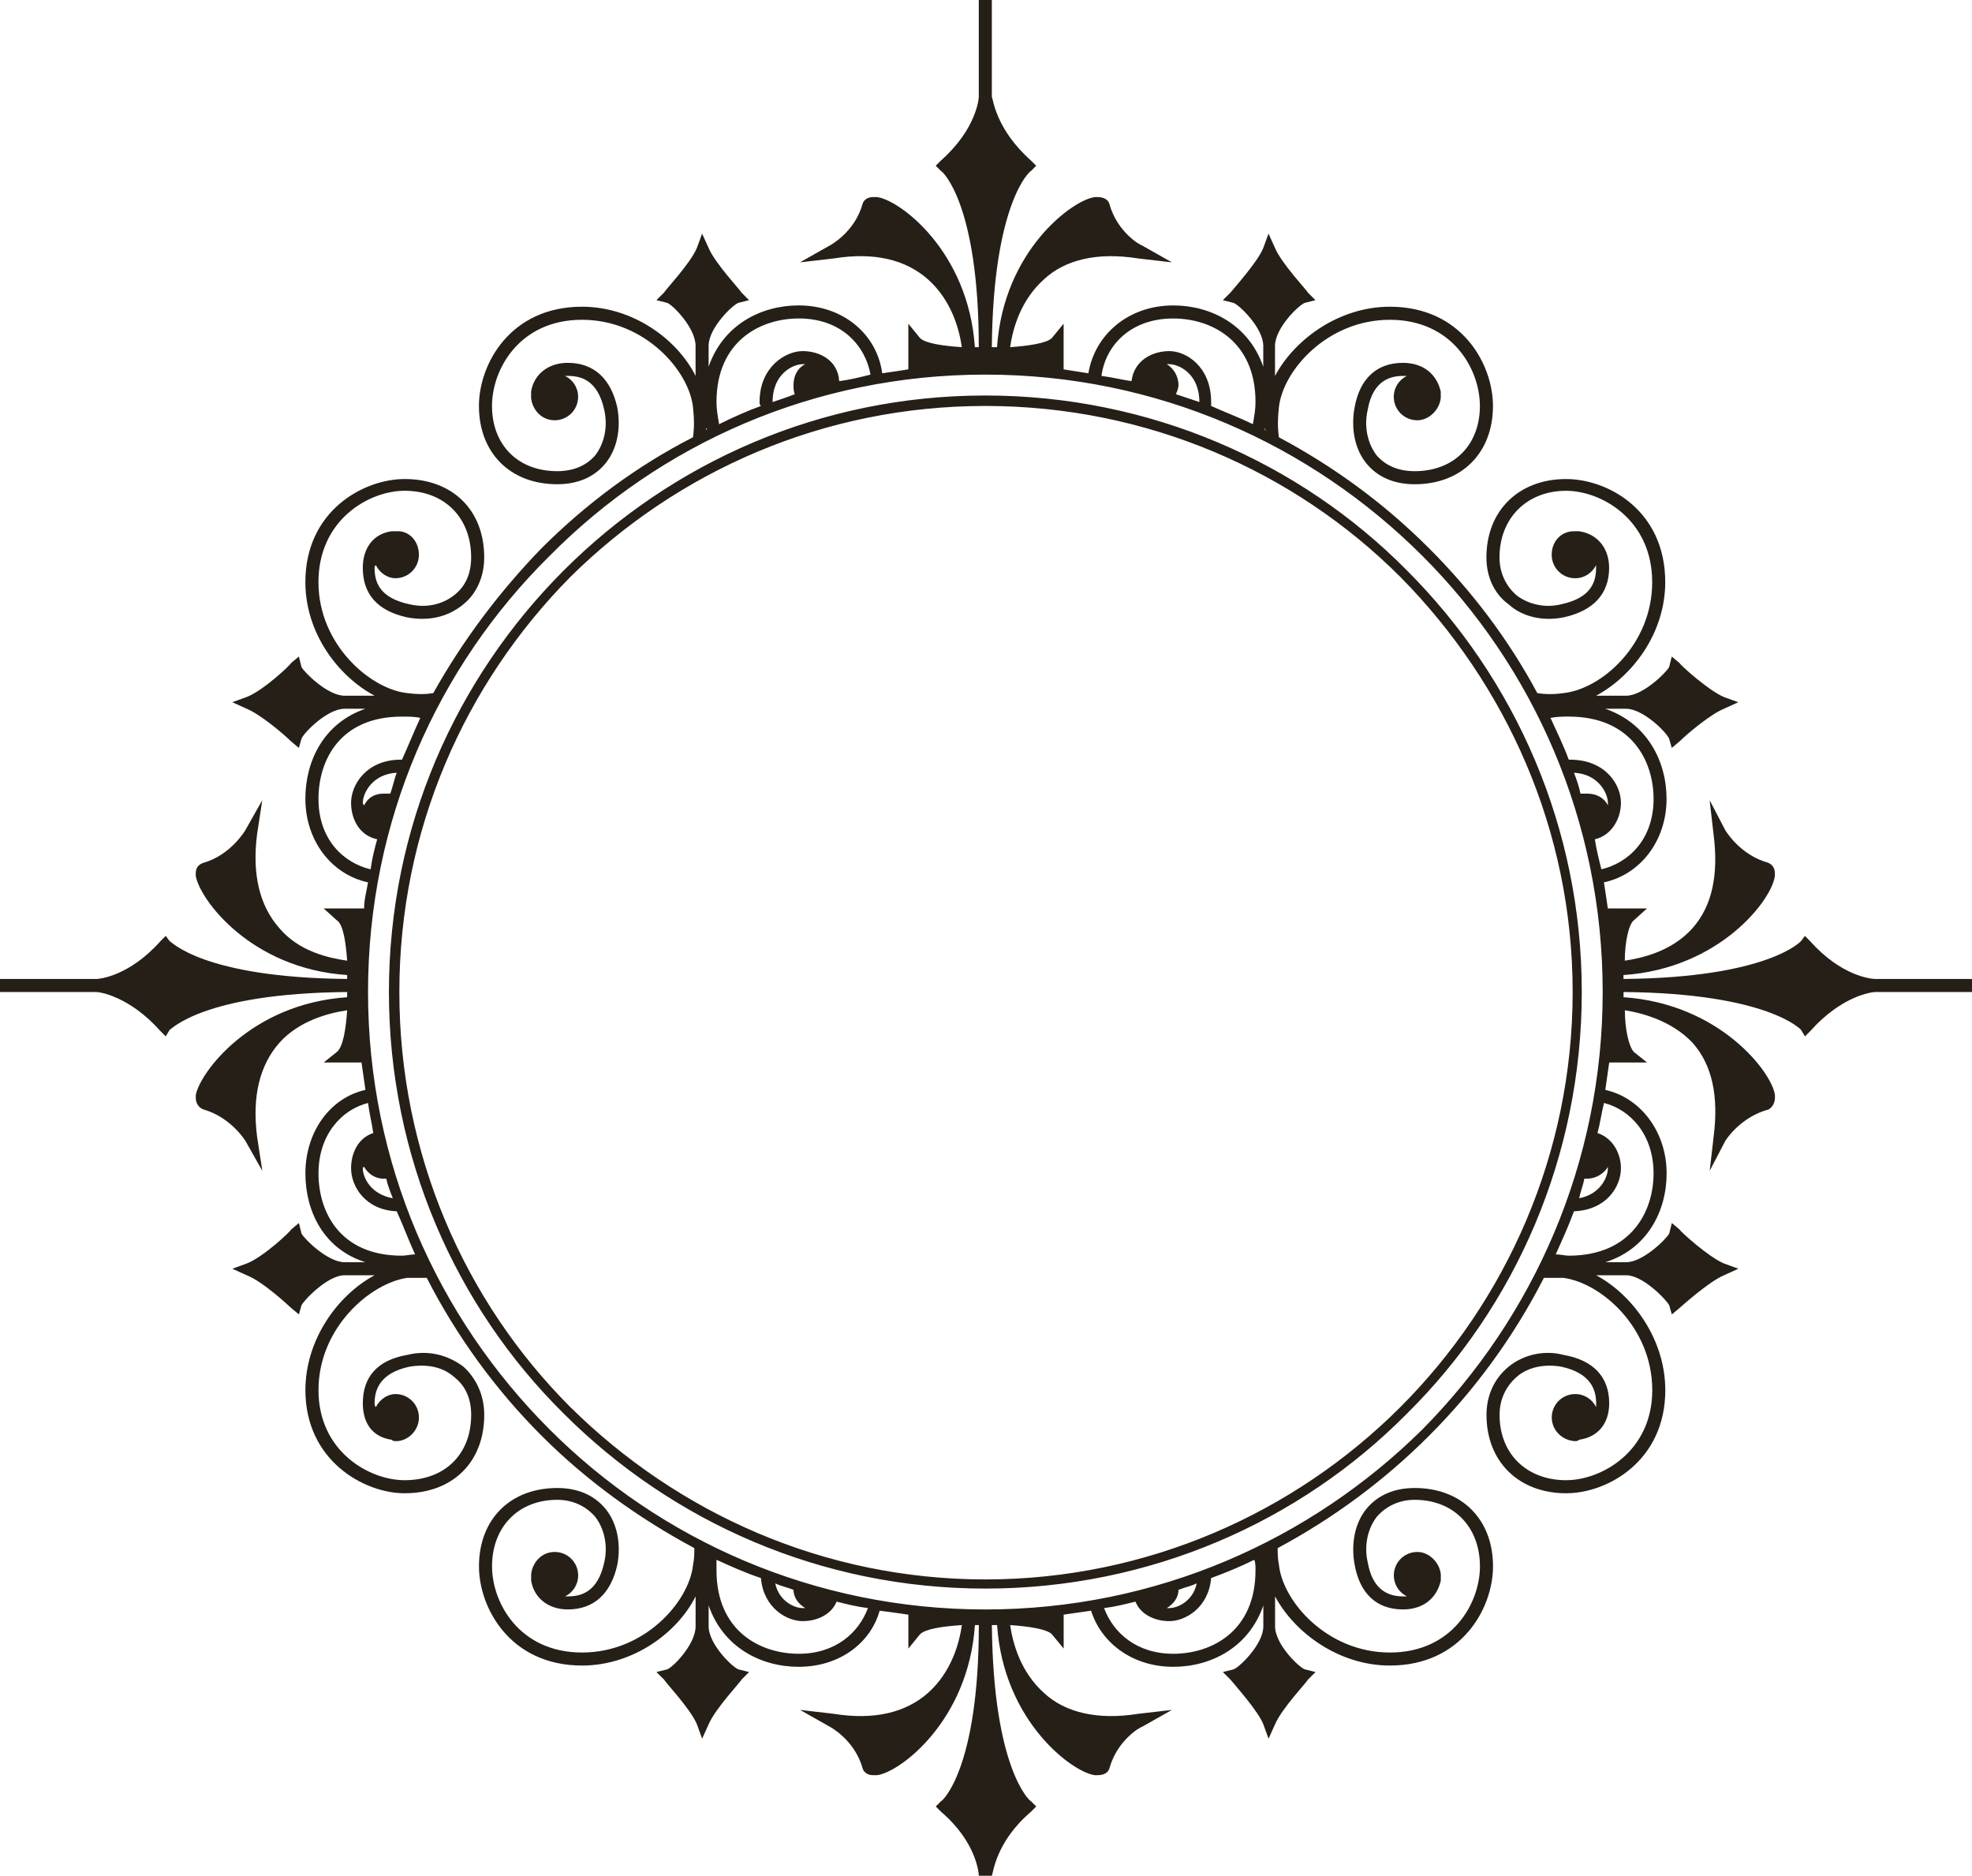 <svg version="1.1" id="图层_1" x="0px" y="0px" width="231.318px" height="220px" viewBox="0 0 231.318 220" enable-background="new 0 0 231.318 220" xml:space="preserve" xmlns="http://www.w3.org/2000/svg" xmlns:xlink="http://www.w3.org/1999/xlink" xmlns:xml="http://www.w3.org/XML/1998/namespace">
  <path fill-rule="evenodd" clip-rule="evenodd" fill="#251F17" d="M231.318,114.818L231.318,114.818v1.533l0,0H219.99
	c-0.459,0-3.978,0.459-7.652,4.592l-0.613,0.613l-0.459-0.768c0,0-3.827-4.285-20.822-4.438c0,0.152,0,0.305,0,0.611
	c11.33,0.766,17.454,8.879,17.758,11.482c0,0.152,0,0.305,0,0.305c0,0.766-0.458,1.227-0.763,1.381
	c-3.371,0.916-5.054,3.674-5.054,3.674l-1.836,3.52l0.459-3.979c0.611-4.748-0.152-8.42-2.453-11.023
	c-2.446-2.604-5.97-3.521-7.957-3.828c0,2.143,0.459,4.287,1.07,4.898l1.535,1.227h-4.441c-0.154,1.07-0.307,2.141-0.458,3.213
	c4.129,0.918,7.193,4.898,7.193,9.797c0,4.441-2.294,8.879-7.193,10.412h2.446c1.994,0,4.747-2.756,5.052-3.367l0.307-1.227
	l0.918,0.766c0,0.154,3.37,3.217,5.206,3.98l1.681,0.613l-1.681,0.764c-1.836,0.768-5.206,3.83-5.206,3.83l-0.918,0.764l-0.307-1.07
	c-0.305-0.613-3.058-3.523-5.052-3.523h-3.519c4.284,2.297,8.111,7.506,8.111,13.479c0,8.26-6.735,12.09-11.635,12.09
	c-5.511,0-9.34-3.672-9.34-9.189c0-2.289,0.918-4.281,2.605-5.664c1.683-1.375,4.129-1.986,6.43-1.375
	c3.517,0.613,5.358,2.6,5.358,5.668c0,2.449-1.376,3.977-3.522,4.283c-0.154,0.158-0.307,0.158-0.459,0.158h-0.154l0,0l0,0
	c-1.529-0.158-2.601-1.383-2.601-2.764c0-1.529,1.224-2.752,2.755-2.752c1.07,0,1.987,0.611,2.451,1.529c0-0.148,0-0.307,0-0.455
	c0-1.381-0.464-3.523-4.135-4.293c-1.842-0.307-3.829,0-5.206,1.225c-1.224,1.076-1.987,2.605-1.987,4.439
	c0,4.6,3.212,7.658,7.805,7.658c4.137,0,10.106-3.365,10.106-10.559c0-7.355-5.97-12.559-10.411-13.172c-0.765,0-1.53,0-2.301,0
	c-3.519,6.887-8.111,13.172-13.47,18.52c-5.206,5.211-11.176,9.65-17.758,13.176c0,0.611,0,1.223,0.151,1.982
	c0.459,4.295,5.665,10.264,13.012,10.264c7.353,0,10.564-5.822,10.564-10.105c0-4.6-3.058-7.805-7.652-7.805
	c-1.836,0-3.371,0.758-4.441,1.982c-1.069,1.381-1.528,3.375-1.069,5.359c0.61,3.523,2.753,3.986,4.134,3.986
	c0.154,0,0.307,0,0.459,0c-0.918-0.463-1.533-1.381-1.533-2.457c0-1.529,1.229-2.754,2.758-2.754c1.376,0,2.601,1.225,2.753,2.605
	l0,0c0,0,0,0,0,0.148l0,0c0,0.158,0,0.465,0,0.609c-0.459,1.994-1.988,3.379-4.437,3.379c-3.064,0-5.052-1.836-5.665-5.213
	c-0.459-2.447,0-4.895,1.377-6.582c1.376-1.678,3.366-2.447,5.665-2.447c5.513,0,9.184,3.67,9.184,9.188
	c0,4.895-3.671,11.635-12.096,11.635c-5.97,0-11.176-3.828-13.47-8.111v3.514c0,2.15,2.907,4.904,3.522,5.053l1.225,0.305
	l-0.918,0.918c0,0.158-3.064,3.375-3.829,5.211l-0.764,1.688l-0.613-1.688c-0.611-1.531-3.064-4.283-3.827-5.211l-0.918-0.918
	l1.222-0.305c0.613-0.148,3.523-2.902,3.523-5.053v-2.449c-1.688,4.906-6.122,7.195-10.564,7.195c-4.745,0-8.423-2.754-9.645-6.582
	c-1.072,0.156-2.143,0.305-3.212,0.463v3.979l-1.384-1.68c-0.61-0.621-2.751-0.926-4.891-1.074c0.305,2.141,1.223,5.506,3.974,7.965
	c2.453,2.287,6.275,3.205,11.023,2.445l3.981-0.463l-3.523,1.992c-0.151,0-2.905,1.531-3.822,4.895
	c-0.154,0.467-0.618,0.771-1.384,0.771c0,0-0.152,0-0.304,0c-2.602-0.305-10.715-6.277-11.48-17.605c-0.152,0-0.307,0-0.611,0
	c0.152,16.834,4.441,20.664,4.593,20.664l0.609,0.611l-0.609,0.613c-4.134,3.523-4.44,7.193-4.593,7.51l0,0l0,0h-1.53l0,0l0,0
	c0-0.316-0.305-3.986-4.441-7.51l-0.61-0.613l0.61-0.611c0.152,0,4.441-3.83,4.441-20.664c-0.152,0-0.305,0-0.459,0
	c-0.771,11.328-8.882,17.301-11.482,17.605c-0.152,0-0.312,0-0.459,0c-0.611,0-1.074-0.305-1.222-0.771
	c-0.918-3.363-3.83-4.895-3.83-4.895l-3.523-1.992l3.982,0.463c4.74,0.76,8.422-0.158,11.023-2.445
	c2.758-2.459,3.675-5.824,3.981-7.965c-2.301,0.148-4.288,0.453-4.906,1.074l-1.37,1.68v-3.979c-1.076-0.158-2.146-0.307-3.37-0.463
	c-1.07,3.828-4.747,6.582-9.492,6.582c-4.437,0-8.878-2.289-10.565-7.195v2.449c0,2.15,2.91,4.904,3.523,5.053l1.222,0.305
	l-0.917,0.918c0,0.158-3.058,3.375-3.828,5.211l-0.765,1.688l-0.611-1.688c-0.766-1.836-3.825-5.053-3.825-5.211l-0.922-0.918
	l1.229-0.305c0.611-0.148,3.364-2.902,3.364-5.053v-3.514c-2.141,4.283-7.347,8.111-13.322,8.111
	c-8.418,0-12.089-6.74-12.089-11.635c0-5.518,3.671-9.188,9.184-9.188c2.294,0,4.286,0.77,5.663,2.447
	c1.376,1.688,1.842,4.135,1.376,6.582c-0.759,3.377-2.753,5.213-5.811,5.213c-2.301,0-3.981-1.385-4.293-3.379
	c0-0.145,0-0.451,0-0.609l0,0c0-0.148,0-0.148,0-0.148l0,0c0.156-1.381,1.229-2.605,2.758-2.605c1.535,0,2.758,1.225,2.758,2.754
	c0,1.076-0.611,1.994-1.529,2.457c0.147,0,0.307,0,0.307,0c1.528,0,3.517-0.463,4.282-3.986c0.459-1.984,0-3.979-1.07-5.359
	c-1.072-1.225-2.601-1.982-4.44-1.982c-4.596,0-7.653,3.205-7.653,7.805c0,4.283,3.217,10.105,10.559,10.105
	c7.353,0,12.559-5.969,13.018-10.264c0.152-0.76,0.152-1.371,0.152-1.982c-6.583-3.525-12.707-7.965-17.911-13.176
	c-5.358-5.348-9.953-11.633-13.477-18.52c-0.759,0-1.528,0-2.294,0c-4.288,0.613-10.405,5.816-10.405,13.172
	c0,7.193,5.969,10.559,10.099,10.559c4.747,0,7.812-3.059,7.812-7.658c0-1.834-0.611-3.363-1.992-4.439
	c-1.376-1.225-3.219-1.531-5.206-1.225c-3.678,0.77-4.13,2.912-4.13,4.293c0,0.148,0,0.307,0.148,0.455
	c0.463-0.918,1.381-1.529,2.298-1.529c1.529,0,2.754,1.223,2.754,2.752c0,1.381-1.07,2.605-2.447,2.764l0,0h-0.154c0,0,0,0-0.152,0
	c-0.151,0-0.307,0-0.458-0.158c-2.146-0.307-3.371-1.834-3.371-4.283c0-3.068,1.688-5.055,5.206-5.668
	c2.453-0.611,4.747,0,6.587,1.375c1.531,1.383,2.449,3.375,2.449,5.664c0,5.518-3.678,9.189-9.343,9.189
	c-4.745,0-11.635-3.83-11.635-12.09c0-5.973,3.825-11.182,8.118-13.479h-3.522c-1.994,0-4.748,2.91-5.055,3.523l-0.304,1.07
	l-0.918-0.764c0,0-3.219-3.063-5.206-3.83l-1.684-0.764l1.684-0.613c1.987-0.764,5.206-3.826,5.206-3.98l0.918-0.766l0.304,1.227
	c0.307,0.611,3.061,3.367,5.055,3.367h2.446c-4.896-1.533-7.042-5.971-7.042-10.412c0-4.898,2.908-8.879,7.042-9.797
	c-0.152-1.072-0.307-2.143-0.459-3.213h-4.437l1.531-1.227c0.764-0.611,1.07-2.756,1.222-4.898c-2.14,0.307-5.662,1.225-7.963,3.828
	c-2.295,2.604-3.212,6.275-2.599,11.023l0.61,3.979l-1.987-3.52c0,0-1.689-2.758-4.901-3.674c-0.459-0.154-0.918-0.615-0.918-1.381
	c0,0,0-0.152,0-0.305c0.459-2.604,6.431-10.717,17.758-11.482c0-0.307,0-0.459,0-0.611c-16.992,0.152-20.663,4.438-20.822,4.438
	l-0.459,0.768l-0.61-0.613c-3.676-4.133-7.194-4.592-7.501-4.592H0l0,0v-1.533l0,0h11.328c0.307,0,3.825-0.307,7.501-4.438
	l0.61-0.615l0.459,0.615c0.159,0,3.83,4.285,20.822,4.438c0-0.152,0-0.307,0-0.459c-11.327-0.764-17.299-8.879-17.758-11.633
	c0,0,0-0.154,0-0.307c0-0.766,0.459-1.07,0.918-1.227c3.212-0.918,4.901-3.826,4.901-3.826l1.987-3.521l-0.61,3.98
	c-0.613,4.746,0.304,8.42,2.599,11.021c2.301,2.758,5.823,3.521,7.963,3.828c-0.151-2.143-0.458-4.285-1.222-4.744l-1.531-1.381
	h4.743c0-1.07,0.312-2.141,0.459-3.061c-4.284-0.918-7.349-4.898-7.349-9.797c0-4.441,2.146-8.879,7.042-10.564h-2.446
	c-1.994,0-4.748,2.756-5.055,3.521l-0.304,1.072l-0.918-0.768c-0.918-0.918-3.678-3.215-5.206-3.826l-1.684-0.766l1.684-0.609
	c1.987-0.768,5.206-3.83,5.206-3.984l0.918-0.764l0.304,1.223c0.307,0.615,3.061,3.371,5.055,3.371h3.522
	c-4.293-2.297-8.118-7.35-8.118-13.32c0-8.42,6.89-12.094,11.635-12.094c5.665,0,9.343,3.674,9.343,9.186
	c0,2.297-0.918,4.285-2.449,5.512c-1.84,1.529-4.134,1.99-6.587,1.529c-3.519-0.766-5.206-2.756-5.206-5.818
	c0-2.295,1.225-3.979,3.371-4.285c0.151,0,0.307,0,0.458,0c0.152,0,0.152,0,0.152,0h0.154l0,0c1.377,0,2.447,1.225,2.447,2.756
	c0,1.529-1.225,2.756-2.754,2.756c-0.917,0-1.835-0.611-2.298-1.531c-0.148,0.152-0.148,0.152-0.148,0.305
	c0,1.533,0.452,3.523,4.13,4.289c1.987,0.457,3.83,0,5.206-1.074c1.381-1.07,1.992-2.6,1.992-4.438c0-4.596-3.064-7.809-7.812-7.809
	c-4.13,0-10.099,3.367-10.099,10.717c0,7.348,6.117,12.553,10.405,13.012c1.229,0.156,2.146,0.156,3.064,0
	c3.522-6.277,7.807-11.941,12.706-16.992c5.204-5.205,11.176-9.645,17.759-13.014c0.152-1.068,0.152-2.143,0-3.52
	c-0.459-4.289-5.665-10.258-13.018-10.258c-7.342,0-10.559,5.816-10.559,10.105c0,4.59,3.058,7.652,7.653,7.652
	c1.84,0,3.368-0.611,4.44-1.836c1.07-1.379,1.529-3.367,1.07-5.357c-0.766-3.521-2.754-3.98-4.282-3.98c0,0-0.159,0-0.307,0
	c0.918,0.459,1.529,1.377,1.529,2.447c0,1.533-1.223,2.756-2.758,2.756c-1.529,0-2.602-1.223-2.758-2.604l0,0c0,0,0,0,0-0.152l0,0
	c0-0.152,0-0.459,0-0.611c0.312-1.992,1.992-3.369,4.293-3.369c3.058,0,5.052,1.84,5.811,5.207c0.466,2.451,0,4.896-1.376,6.582
	c-1.377,1.686-3.369,2.449-5.663,2.449c-5.513,0-9.184-3.674-9.184-9.184c0-4.9,3.671-11.637,12.089-11.637
	c5.976,0,11.182,3.826,13.322,8.115v-3.523c0-2.141-2.753-4.896-3.364-5.053l-1.229-0.305l0.922-0.918
	c0-0.154,3.06-3.369,3.825-5.207l0.611-1.682l0.765,1.682c0.771,1.838,3.828,5.053,3.828,5.207l0.917,0.918l-1.222,0.305
	c-0.613,0.156-3.523,2.912-3.523,5.053v2.449c1.688-4.898,6.129-7.193,10.565-7.193c5.203,0,9.186,3.369,9.799,7.959
	c1.069-0.152,2.14-0.307,3.063-0.459v-5.357l1.37,1.686c0.618,0.609,2.605,0.916,4.906,1.068c-0.307-2.141-1.224-5.51-3.981-7.959
	c-2.602-2.297-6.283-3.217-11.023-2.449l-3.982,0.459l3.523-1.992c0,0,2.912-1.527,3.83-4.898c0.147-0.459,0.61-0.764,1.222-0.764
	c0.147,0,0.307,0,0.459,0c2.601,0.305,10.712,6.275,11.482,17.604c0.154,0,0.307,0,0.459,0c0-16.84-4.289-20.666-4.441-20.666
	l-0.61-0.613l0.61-0.609c4.137-3.678,4.441-7.197,4.441-7.504V0l0,0h1.53l0,0v11.328c0.152,0.307,0.459,3.826,4.593,7.504
	l0.609,0.609l-0.609,0.613c-0.151,0-4.44,3.826-4.593,20.666c0.305,0,0.459,0,0.611,0c0.766-11.328,8.879-17.299,11.48-17.604
	c0.151,0,0.304,0,0.304,0c0.766,0,1.229,0.305,1.384,0.764c0.917,3.371,3.671,4.898,3.822,4.898l3.523,1.992l-3.981-0.459
	c-4.748-0.768-8.57,0.152-11.023,2.449c-2.751,2.449-3.669,5.818-3.974,7.959c2.14-0.152,4.28-0.459,4.891-1.068l1.384-1.686v5.357
	c0.917,0.152,1.987,0.307,2.905,0.459c0.766-4.59,4.747-7.959,9.951-7.959c4.442,0,8.877,2.295,10.564,7.193v-2.449
	c0-2.141-2.91-4.896-3.523-5.053l-1.222-0.305l0.918-0.918c0.763-0.918,3.216-3.674,3.827-5.207l0.613-1.682l0.764,1.682
	c0.765,1.838,3.829,5.053,3.829,5.207l0.918,0.918l-1.225,0.305c-0.615,0.156-3.522,2.912-3.522,5.053v3.523
	c2.294-4.289,7.5-8.115,13.47-8.115c8.425,0,12.096,6.736,12.096,11.637c0,5.51-3.671,9.184-9.184,9.184
	c-2.299,0-4.289-0.764-5.665-2.449c-1.377-1.686-1.836-4.131-1.377-6.582c0.613-3.367,2.601-5.207,5.665-5.207
	c2.448,0,3.978,1.377,4.437,3.369c0,0.152,0,0.459,0,0.611l0,0c0,0.152,0,0.152,0,0.152l0,0c-0.152,1.381-1.377,2.604-2.753,2.604
	c-1.529,0-2.758-1.223-2.758-2.756c0-1.07,0.615-1.988,1.533-2.447c-0.152,0-0.305,0-0.459,0c-1.381,0-3.523,0.459-4.134,3.98
	c-0.459,1.99,0,3.979,1.069,5.357c1.07,1.225,2.605,1.836,4.441,1.836c4.595,0,7.652-3.063,7.652-7.652
	c0-4.289-3.212-10.105-10.564-10.105c-7.347,0-12.553,5.969-13.012,10.258c-0.151,1.377-0.151,2.451,0,3.52
	c6.583,3.521,12.4,7.809,17.606,13.014c5.052,5.051,9.341,10.715,12.705,16.992c0.917,0.156,1.994,0.156,3.065,0
	c4.441-0.459,10.411-5.664,10.411-13.012c0-7.35-5.97-10.717-10.106-10.717c-4.593,0-7.805,3.213-7.805,7.809
	c0,1.838,0.764,3.367,1.987,4.438c1.377,1.074,3.364,1.531,5.206,1.074c3.671-0.766,4.135-2.756,4.135-4.289
	c0-0.152,0-0.152,0-0.305c-0.464,0.92-1.381,1.531-2.451,1.531c-1.531,0-2.755-1.227-2.755-2.756c0-1.531,1.071-2.756,2.601-2.756
	l0,0l0,0h0.154c0.152,0,0.305,0,0.459,0c2.146,0.307,3.522,1.99,3.522,4.285c0,3.063-1.842,5.053-5.358,5.818
	c-2.301,0.461-4.747,0-6.43-1.529c-1.688-1.227-2.605-3.215-2.605-5.512c0-5.512,3.829-9.186,9.34-9.186
	c4.899,0,11.635,3.674,11.635,12.094c0,5.971-3.827,11.023-8.111,13.32h3.519c1.994,0,4.747-2.756,5.052-3.371l0.307-1.223
	l0.918,0.764c0,0.154,3.37,3.217,5.206,3.984l1.681,0.609l-1.681,0.766c-1.531,0.611-4.289,2.908-5.206,3.826l-0.918,0.768
	l-0.307-1.072c-0.305-0.766-3.058-3.521-5.052-3.521h-2.446c4.899,1.686,7.193,6.123,7.193,10.564c0,4.898-3.064,8.879-7.349,9.797
	c0.155,0.92,0.307,1.99,0.459,3.061h4.596l-1.535,1.381c-0.611,0.459-1.07,2.602-1.07,4.744c1.987-0.307,5.511-1.07,7.957-3.828
	c2.301-2.602,3.064-6.275,2.453-11.021l-0.459-3.98l1.836,3.521c0,0,1.683,2.908,5.054,3.826c0.305,0.156,0.763,0.461,0.763,1.227
	c0,0.152,0,0.307,0,0.307c-0.304,2.754-6.428,10.869-17.758,11.633c0,0.152,0,0.307,0,0.459c16.995-0.152,20.822-4.438,20.822-4.438
	l0.459-0.615l0.613,0.615c3.675,4.131,7.193,4.438,7.652,4.438H231.318z M129.204,44.092c1.229,0.152,2.453,0.459,3.523,0.611
	c0.307-2.449,2.448-3.523,4.44-3.523c1.99,0,4.901,1.838,4.901,5.975c0,0.152,0,0.305,0,0.459c1.682,0.764,3.364,1.377,4.894,2.141
	c0.158-0.918,0.311-1.682,0.311-2.6c0-7.197-5.204-9.801-9.646-9.801C132.575,37.354,129.663,40.568,129.204,44.092L129.204,44.092z
	 M137.934,46.232c0.918,0.307,1.835,0.613,2.753,0.922l0,0c0-3.371-2.446-4.441-3.519-4.441c-0.152,0-0.152,0-0.305,0
	c0.764,0.459,1.377,1.379,1.377,2.449C138.24,45.469,138.086,45.928,137.934,46.232L137.934,46.232z M148.346,50.369l0.152,0.15
	l-0.152-0.303V50.369z M181.873,84.201c0.766,1.684,1.53,3.215,2.142,4.898h0.152c4.137,0,5.972,2.908,5.972,5.053
	c0,1.838-1.072,3.826-3.06,4.285c0.152,1.072,0.459,2.297,0.766,3.523c3.212-0.768,6.121-3.523,6.121-8.268
	c0-4.441-2.604-9.646-9.951-9.646C183.403,84.047,182.639,84.047,181.873,84.201L181.873,84.201z M184.626,90.631
	c0.307,0.766,0.613,1.682,0.766,2.449c0.307,0,0.459,0,0.766,0c1.074,0,1.991,0.459,2.45,1.377c0-0.152,0-0.305,0-0.305
	C188.607,93.08,187.538,90.785,184.626,90.631L184.626,90.631z M188.148,129.363c-0.304,1.225-0.458,2.449-0.763,3.523
	c1.835,0.611,2.753,2.445,2.753,4.131c0,2.145-1.684,4.9-5.513,5.053c-0.611,1.684-1.377,3.369-2.14,5.053
	c0.61,0,1.069,0.152,1.528,0.152c7.347,0,9.951-5.205,9.951-9.646C193.966,133.039,191.209,130.131,188.148,129.363L188.148,129.363
	z M185.851,138.242c-0.152,0.768-0.459,1.531-0.611,2.297c2.451-0.459,3.368-2.451,3.368-3.521v-0.152
	c-0.459,0.764-1.376,1.377-2.45,1.377H185.851z M147.121,182.943c-1.535,0.77-3.37,1.529-5.052,2.141
	c-0.307,3.523-3.066,5.053-4.901,5.053c-1.688,0-3.368-0.76-3.981-2.287c-1.223,0.305-2.447,0.611-3.676,0.758
	c1.077,2.912,3.83,5.359,8.116,5.359c4.442,0,9.646-2.594,9.646-9.799C147.273,183.713,147.273,183.25,147.121,182.943
	L147.121,182.943z M140.38,185.707c-0.611,0.307-1.377,0.455-2.14,0.76c0,0.916-0.613,1.688-1.377,2.141c0.152,0,0.152,0,0.305,0
	C138.086,188.607,139.921,187.85,140.38,185.707L140.38,185.707z M101.808,188.607c-1.224-0.146-2.453-0.453-3.675-0.758
	c-0.613,1.527-2.295,2.287-3.982,2.287c-1.837,0-4.59-1.529-4.895-5.053c-1.842-0.611-3.523-1.371-5.211-2.141
	c0,0.465,0,0.77,0,1.225c0,7.205,5.211,9.799,9.647,9.799C97.979,193.967,100.731,191.52,101.808,188.607L101.808,188.607z
	 M93.079,186.467c-0.766-0.305-1.529-0.453-2.146-0.76c0.463,2.143,2.301,2.9,3.218,2.9c0.157,0,0.157,0,0.305,0
	C93.692,188.154,93.079,187.383,93.079,186.467L93.079,186.467z M48.688,147.123c-0.772-1.684-1.384-3.369-2.149-5.053
	c-3.675-0.152-5.358-2.908-5.358-5.053c0-1.686,0.766-3.52,2.602-4.131c-0.148-1.074-0.455-2.299-0.611-3.523
	c-3.06,0.768-5.813,3.676-5.813,8.266c0,4.441,2.446,9.646,9.794,9.646C47.61,147.275,48.222,147.123,48.688,147.123L48.688,147.123
	z M46.079,140.539c-0.304-0.766-0.61-1.529-0.77-2.297h-0.305c-1.065,0-1.835-0.613-2.294-1.377c-0.154,0-0.154,0.152-0.154,0.152
	C42.557,138.088,43.475,140.08,46.079,140.539L46.079,140.539z M43.475,101.961c0.158-1.227,0.465-2.451,0.77-3.523
	c-2.146-0.459-3.064-2.447-3.064-4.285c0-2.145,1.843-5.053,5.817-5.053h0.154c0.764-1.684,1.377-3.215,2.146-4.898
	c-0.61-0.154-1.383-0.154-2.146-0.154c-7.348,0-9.794,5.205-9.794,9.646C37.357,98.438,40.263,101.193,43.475,101.961
	L43.475,101.961z M45.775,93.08c0.304-0.768,0.459-1.684,0.763-2.449c-2.905,0.154-3.981,2.449-3.981,3.521c0,0,0,0.152,0.154,0.305
	c0.459-0.918,1.229-1.377,2.294-1.377C45.31,93.08,45.469,93.08,45.775,93.08L45.775,93.08z M82.82,50.369h0.159l-0.159-0.152
	V50.369z M84.35,49.754c1.535-0.764,3.219-1.529,4.906-2.141c-0.159-0.154-0.159-0.307-0.159-0.459c0-4.137,3.064-5.975,5.054-5.975
	c1.992,0,4.135,1.074,4.287,3.523c1.224-0.152,2.453-0.459,3.677-0.768c-0.613-3.367-3.37-6.582-8.422-6.582
	c-4.437,0-9.647,2.604-9.647,9.801C84.045,48.072,84.201,48.836,84.35,49.754L84.35,49.754z M90.626,47.154
	c0.924-0.309,1.842-0.615,2.607-0.922c-0.154-0.305-0.154-0.764-0.154-1.07c0-1.07,0.458-1.99,1.376-2.449c-0.147,0-0.147,0-0.305,0
	C93.079,42.713,90.626,43.783,90.626,47.154L90.626,47.154z M115.584,46.387c19.285,0,36.892,7.809,49.448,20.514
	c12.706,12.709,20.512,30.16,20.512,49.451s-7.806,36.895-20.512,49.451c-12.557,12.699-30.163,20.516-49.448,20.516
	c-19.293,0-36.74-7.816-49.452-20.516c-12.704-12.557-20.511-30.16-20.511-49.451S53.428,79.609,66.132,66.9
	C78.844,54.195,96.291,46.387,115.584,46.387L115.584,46.387z M164.263,67.668c-12.4-12.402-29.7-20.055-48.679-20.055
	c-18.986,0-36.128,7.652-48.682,20.055c-12.404,12.553-20.058,29.699-20.058,48.684c0,18.98,7.653,36.281,20.058,48.682
	c12.554,12.404,29.695,20.211,48.682,20.211c18.979,0,36.278-7.807,48.679-20.211c12.404-12.4,20.211-29.701,20.211-48.682
	C184.474,97.367,176.667,80.221,164.263,67.668L164.263,67.668z M166.867,65.217c-13.163-13.166-31.232-21.281-51.283-21.281
	c-20.053,0-38.122,8.115-51.133,21.281C51.286,78.229,43.17,96.295,43.17,116.352c0,20.055,8.116,38.119,21.281,51.285
	c13.011,13.02,31.08,21.131,51.133,21.131c20.051,0,38.12-8.111,51.283-21.131c13.012-13.166,21.13-31.23,21.13-51.285
	C187.997,96.295,179.879,78.229,166.867,65.217L166.867,65.217z" class="color c1"/>
</svg>
